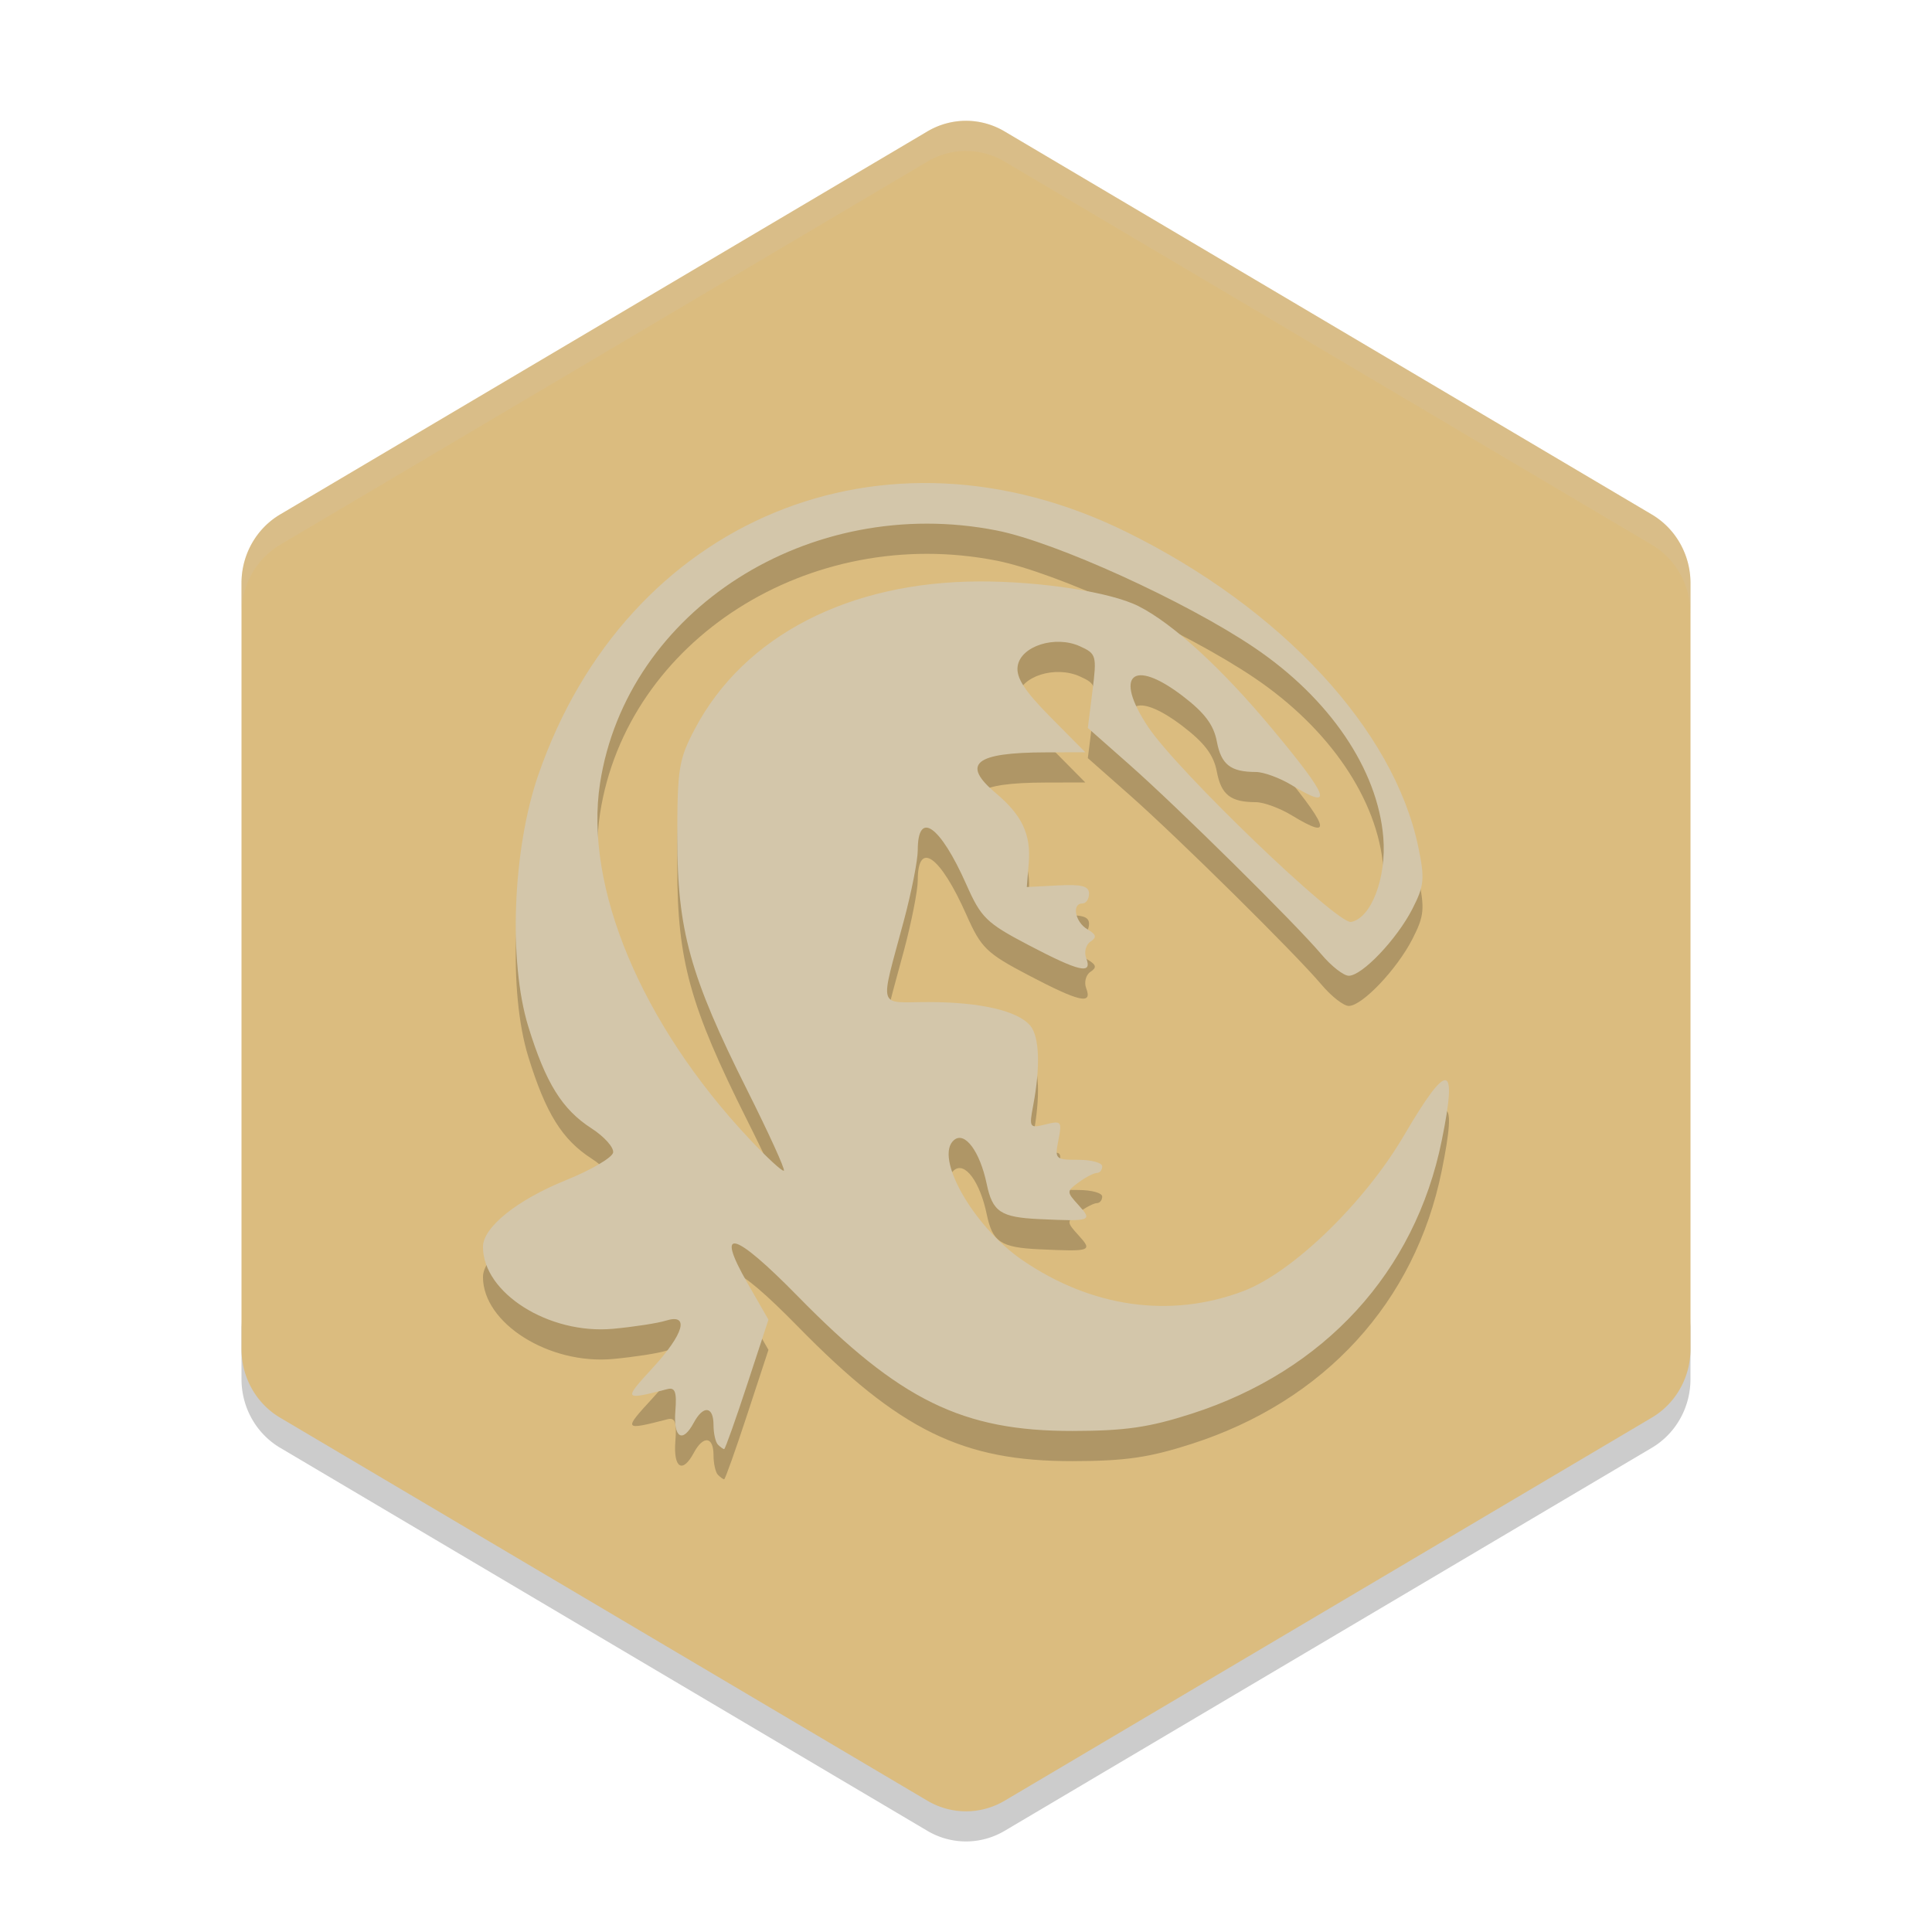 <svg xmlns="http://www.w3.org/2000/svg" width="64" height="64" version="1">
 <path style="opacity:0.2" d="M 8,43.687 V 45.687 A 2.56,2.624 0 0 0 9.281,47.96 L 30.719,60.648 A 2.56,2.624 0 0 0 33.281,60.648 L 54.719,47.96 A 2.56,2.624 0 0 0 55.999,45.686 V 43.686 A 2.56,2.624 0 0 1 54.718,45.96 L 33.28,58.647 A 2.56,2.624 0 0 1 30.718,58.647 L 9.282,45.959 A 2.56,2.624 0 0 1 8,43.685 Z"/>
 <path style="fill:#dbbc7f" d="M 32.06,4.002 A 2.56,2.624 0 0 0 30.72,4.354 L 9.28,17.042 A 2.56,2.624 0 0 0 8,19.314 V 44.692 A 2.56,2.624 0 0 0 9.28,46.963 L 30.721,59.651 A 2.56,2.624 0 0 0 33.28,59.651 L 54.718,46.961 A 2.56,2.624 0 0 0 56,44.691 V 19.313 A 2.56,2.624 0 0 0 54.718,17.043 L 33.28,4.355 A 2.56,2.624 0 0 0 32.061,4.002 Z"/>
 <path style="opacity:0.2" d="M 23.782,48.855 C 23.702,48.775 23.636,48.481 23.636,48.202 23.636,47.579 23.297,47.541 22.982,48.129 22.609,48.825 22.303,48.634 22.372,47.748 22.422,47.111 22.364,46.95 22.109,47.016 20.65,47.391 20.642,47.378 21.618,46.317 22.661,45.182 22.852,44.498 22.054,44.749 21.784,44.833 20.999,44.954 20.31,45.018 18.186,45.213 15.999,43.834 15.999,42.302 15.999,41.655 17.128,40.749 18.752,40.093 19.578,39.759 20.279,39.349 20.31,39.181 20.341,39.013 20.018,38.652 19.594,38.378 18.621,37.752 18.076,36.874 17.5,35.004 16.837,32.852 16.983,29.132 17.828,26.682 20.758,18.186 29.276,14.663 37.312,18.621 42.456,21.154 46.173,25.166 46.983,29.059 47.202,30.113 47.18,30.339 46.789,31.105 46.274,32.112 45.123,33.323 44.68,33.323 44.51,33.323 44.102,33.005 43.774,32.615 42.914,31.596 39.034,27.762 37.417,26.333 L 36.036,25.114 36.189,23.89 C 36.336,22.719 36.318,22.655 35.777,22.41 34.955,22.035 33.807,22.403 33.711,23.071 33.657,23.449 33.938,23.885 34.795,24.751 L 35.952,25.92 34.65,25.923 C 32.287,25.928 31.83,26.302 32.993,27.279 33.855,28.002 34.154,28.638 34.079,29.582 L 34.014,30.384 35.045,30.331 C 35.837,30.29 36.076,30.353 36.076,30.603 36.076,30.782 35.978,30.928 35.858,30.928 35.495,30.928 35.613,31.544 36.021,31.784 36.318,31.958 36.341,32.05 36.123,32.193 35.969,32.295 35.906,32.542 35.983,32.742 36.194,33.291 35.76,33.192 34.07,32.306 32.676,31.575 32.501,31.405 32.011,30.299 31.143,28.342 30.402,27.819 30.402,29.164 30.402,29.497 30.196,30.545 29.943,31.492 29.138,34.508 29.043,34.194 30.759,34.195 32.478,34.196 33.721,34.485 34.131,34.979 34.432,35.341 34.468,36.332 34.227,37.613 34.087,38.357 34.103,38.381 34.638,38.247 35.159,38.116 35.185,38.148 35.062,38.764 34.935,39.397 34.958,39.42 35.721,39.42 36.156,39.42 36.512,39.518 36.512,39.637 36.512,39.757 36.433,39.855 36.336,39.855 36.239,39.855 35.97,39.993 35.739,40.162 35.326,40.463 35.326,40.478 35.731,40.924 36.202,41.444 36.147,41.464 34.439,41.385 33.15,41.326 32.879,41.147 32.686,40.221 32.461,39.143 31.962,38.469 31.606,38.763 30.932,39.322 32.238,41.624 33.861,42.739 36.156,44.314 38.773,44.683 41.182,43.771 42.82,43.151 45.197,40.85 46.509,38.614 47.971,36.123 48.291,36.166 47.759,38.785 46.875,43.139 43.876,46.414 39.475,47.831 38.063,48.285 37.278,48.399 35.53,48.402 31.887,48.408 29.802,47.386 26.428,43.94 24.306,41.776 23.674,41.608 24.76,43.502 L 25.456,44.716 24.752,46.86 C 24.365,48.039 24.021,49.004 23.989,49.004 23.957,49.004 23.865,48.938 23.785,48.858 Z M 24.75,37.109 C 22.857,33.333 22.436,31.811 22.436,28.75 22.436,26.454 22.485,26.154 23.022,25.139 24.647,22.065 28.121,20.269 32.456,20.261 34.489,20.257 36.79,20.615 37.711,21.078 38.845,21.648 40.462,23.129 42.115,25.11 44.049,27.429 44.206,27.87 42.79,27.009 42.397,26.77 41.862,26.574 41.602,26.573 40.764,26.572 40.454,26.329 40.309,25.562 40.206,25.011 39.902,24.608 39.171,24.051 37.518,22.792 36.889,23.358 38.031,25.077 38.993,26.528 44.298,31.625 44.756,31.54 45.423,31.416 45.932,30.083 45.824,28.747 45.64,26.486 44.045,24.137 41.551,22.453 39.275,20.916 34.959,18.954 33.014,18.572 26.816,17.353 20.767,21.208 19.878,26.942 19.345,30.376 21.248,34.917 24.811,38.714 25.403,39.344 25.923,39.823 25.967,39.779 26.012,39.735 25.464,38.533 24.75,37.109 Z"/>
 <path style="fill:#d3c6aa" d="M 23.782,47.855 C 23.702,47.775 23.636,47.481 23.636,47.202 23.636,46.579 23.297,46.541 22.982,47.129 22.609,47.825 22.303,47.634 22.372,46.748 22.422,46.111 22.364,45.95 22.109,46.016 20.65,46.391 20.642,46.378 21.618,45.317 22.661,44.182 22.852,43.498 22.054,43.749 21.784,43.833 20.999,43.954 20.31,44.018 18.186,44.213 15.999,42.834 15.999,41.302 15.999,40.655 17.128,39.749 18.752,39.093 19.578,38.759 20.279,38.349 20.31,38.181 20.341,38.013 20.018,37.652 19.594,37.378 18.621,36.752 18.076,35.874 17.5,34.004 16.837,31.852 16.983,28.132 17.828,25.682 20.758,17.186 29.276,13.663 37.312,17.621 42.456,20.154 46.173,24.166 46.983,28.059 47.202,29.113 47.18,29.339 46.789,30.105 46.274,31.112 45.123,32.323 44.68,32.323 44.51,32.323 44.102,32.005 43.774,31.615 42.914,30.596 39.034,26.762 37.417,25.333 L 36.036,24.114 36.189,22.89 C 36.336,21.719 36.318,21.655 35.777,21.41 34.955,21.035 33.807,21.403 33.711,22.071 33.657,22.449 33.938,22.885 34.795,23.751 L 35.952,24.92 34.65,24.923 C 32.287,24.928 31.83,25.302 32.993,26.279 33.855,27.002 34.154,27.638 34.079,28.582 L 34.014,29.384 35.045,29.331 C 35.837,29.29 36.076,29.353 36.076,29.603 36.076,29.782 35.978,29.928 35.858,29.928 35.495,29.928 35.613,30.544 36.021,30.784 36.318,30.958 36.341,31.05 36.123,31.193 35.969,31.295 35.906,31.542 35.983,31.742 36.194,32.291 35.76,32.192 34.07,31.306 32.676,30.575 32.501,30.405 32.011,29.299 31.143,27.342 30.402,26.819 30.402,28.164 30.402,28.497 30.196,29.545 29.943,30.492 29.138,33.508 29.043,33.194 30.759,33.195 32.478,33.196 33.721,33.485 34.131,33.979 34.432,34.341 34.468,35.332 34.227,36.613 34.087,37.357 34.103,37.381 34.638,37.247 35.159,37.116 35.185,37.148 35.062,37.764 34.935,38.397 34.958,38.42 35.721,38.42 36.156,38.42 36.512,38.518 36.512,38.637 36.512,38.757 36.433,38.855 36.336,38.855 36.239,38.855 35.97,38.993 35.739,39.162 35.326,39.463 35.326,39.478 35.731,39.924 36.202,40.444 36.147,40.464 34.439,40.385 33.15,40.326 32.879,40.147 32.686,39.221 32.461,38.143 31.962,37.469 31.606,37.763 30.932,38.322 32.238,40.624 33.861,41.739 36.156,43.314 38.773,43.683 41.182,42.771 42.82,42.151 45.197,39.85 46.509,37.614 47.971,35.123 48.291,35.166 47.759,37.785 46.875,42.139 43.876,45.414 39.475,46.831 38.063,47.285 37.278,47.399 35.53,47.402 31.887,47.408 29.802,46.386 26.428,42.94 24.306,40.776 23.674,40.608 24.76,42.502 L 25.456,43.716 24.752,45.86 C 24.365,47.039 24.021,48.004 23.989,48.004 23.957,48.004 23.865,47.938 23.785,47.858 Z M 24.75,36.109 C 22.857,32.333 22.436,30.811 22.436,27.75 22.436,25.454 22.485,25.154 23.022,24.139 24.647,21.065 28.121,19.269 32.456,19.261 34.489,19.257 36.79,19.615 37.711,20.078 38.845,20.648 40.462,22.129 42.115,24.11 44.049,26.429 44.206,26.87 42.79,26.009 42.397,25.77 41.862,25.574 41.602,25.573 40.764,25.572 40.454,25.329 40.309,24.562 40.206,24.011 39.902,23.608 39.171,23.051 37.518,21.792 36.889,22.358 38.031,24.077 38.993,25.528 44.298,30.625 44.756,30.54 45.423,30.416 45.932,29.083 45.824,27.747 45.64,25.486 44.045,23.137 41.551,21.453 39.275,19.916 34.959,17.954 33.014,17.572 26.816,16.353 20.767,20.208 19.878,25.942 19.345,29.376 21.248,33.917 24.811,37.714 25.403,38.344 25.923,38.823 25.967,38.779 26.012,38.735 25.464,37.533 24.75,36.109 Z"/>
 <path style="opacity:0.2;fill:#d3c6aa" d="M 32.057,4.002 A 2.56,2.624 0 0 0 30.719,4.354 L 9.281,17.045 A 2.56,2.624 0 0 0 8,19.312 V 20.312 A 2.56,2.624 0 0 1 9.281,18.045 L 30.719,5.354 A 2.56,2.624 0 0 1 32.057,5.002 H 32.059 A 2.56,2.624 0 0 1 33.281,5.354 L 54.717,18.045 A 2.56,2.624 0 0 1 55.998,20.312 V 19.312 A 2.56,2.624 0 0 0 54.717,17.045 L 33.281,4.354 A 2.56,2.624 0 0 0 32.059,4.002 Z"/>
</svg>
